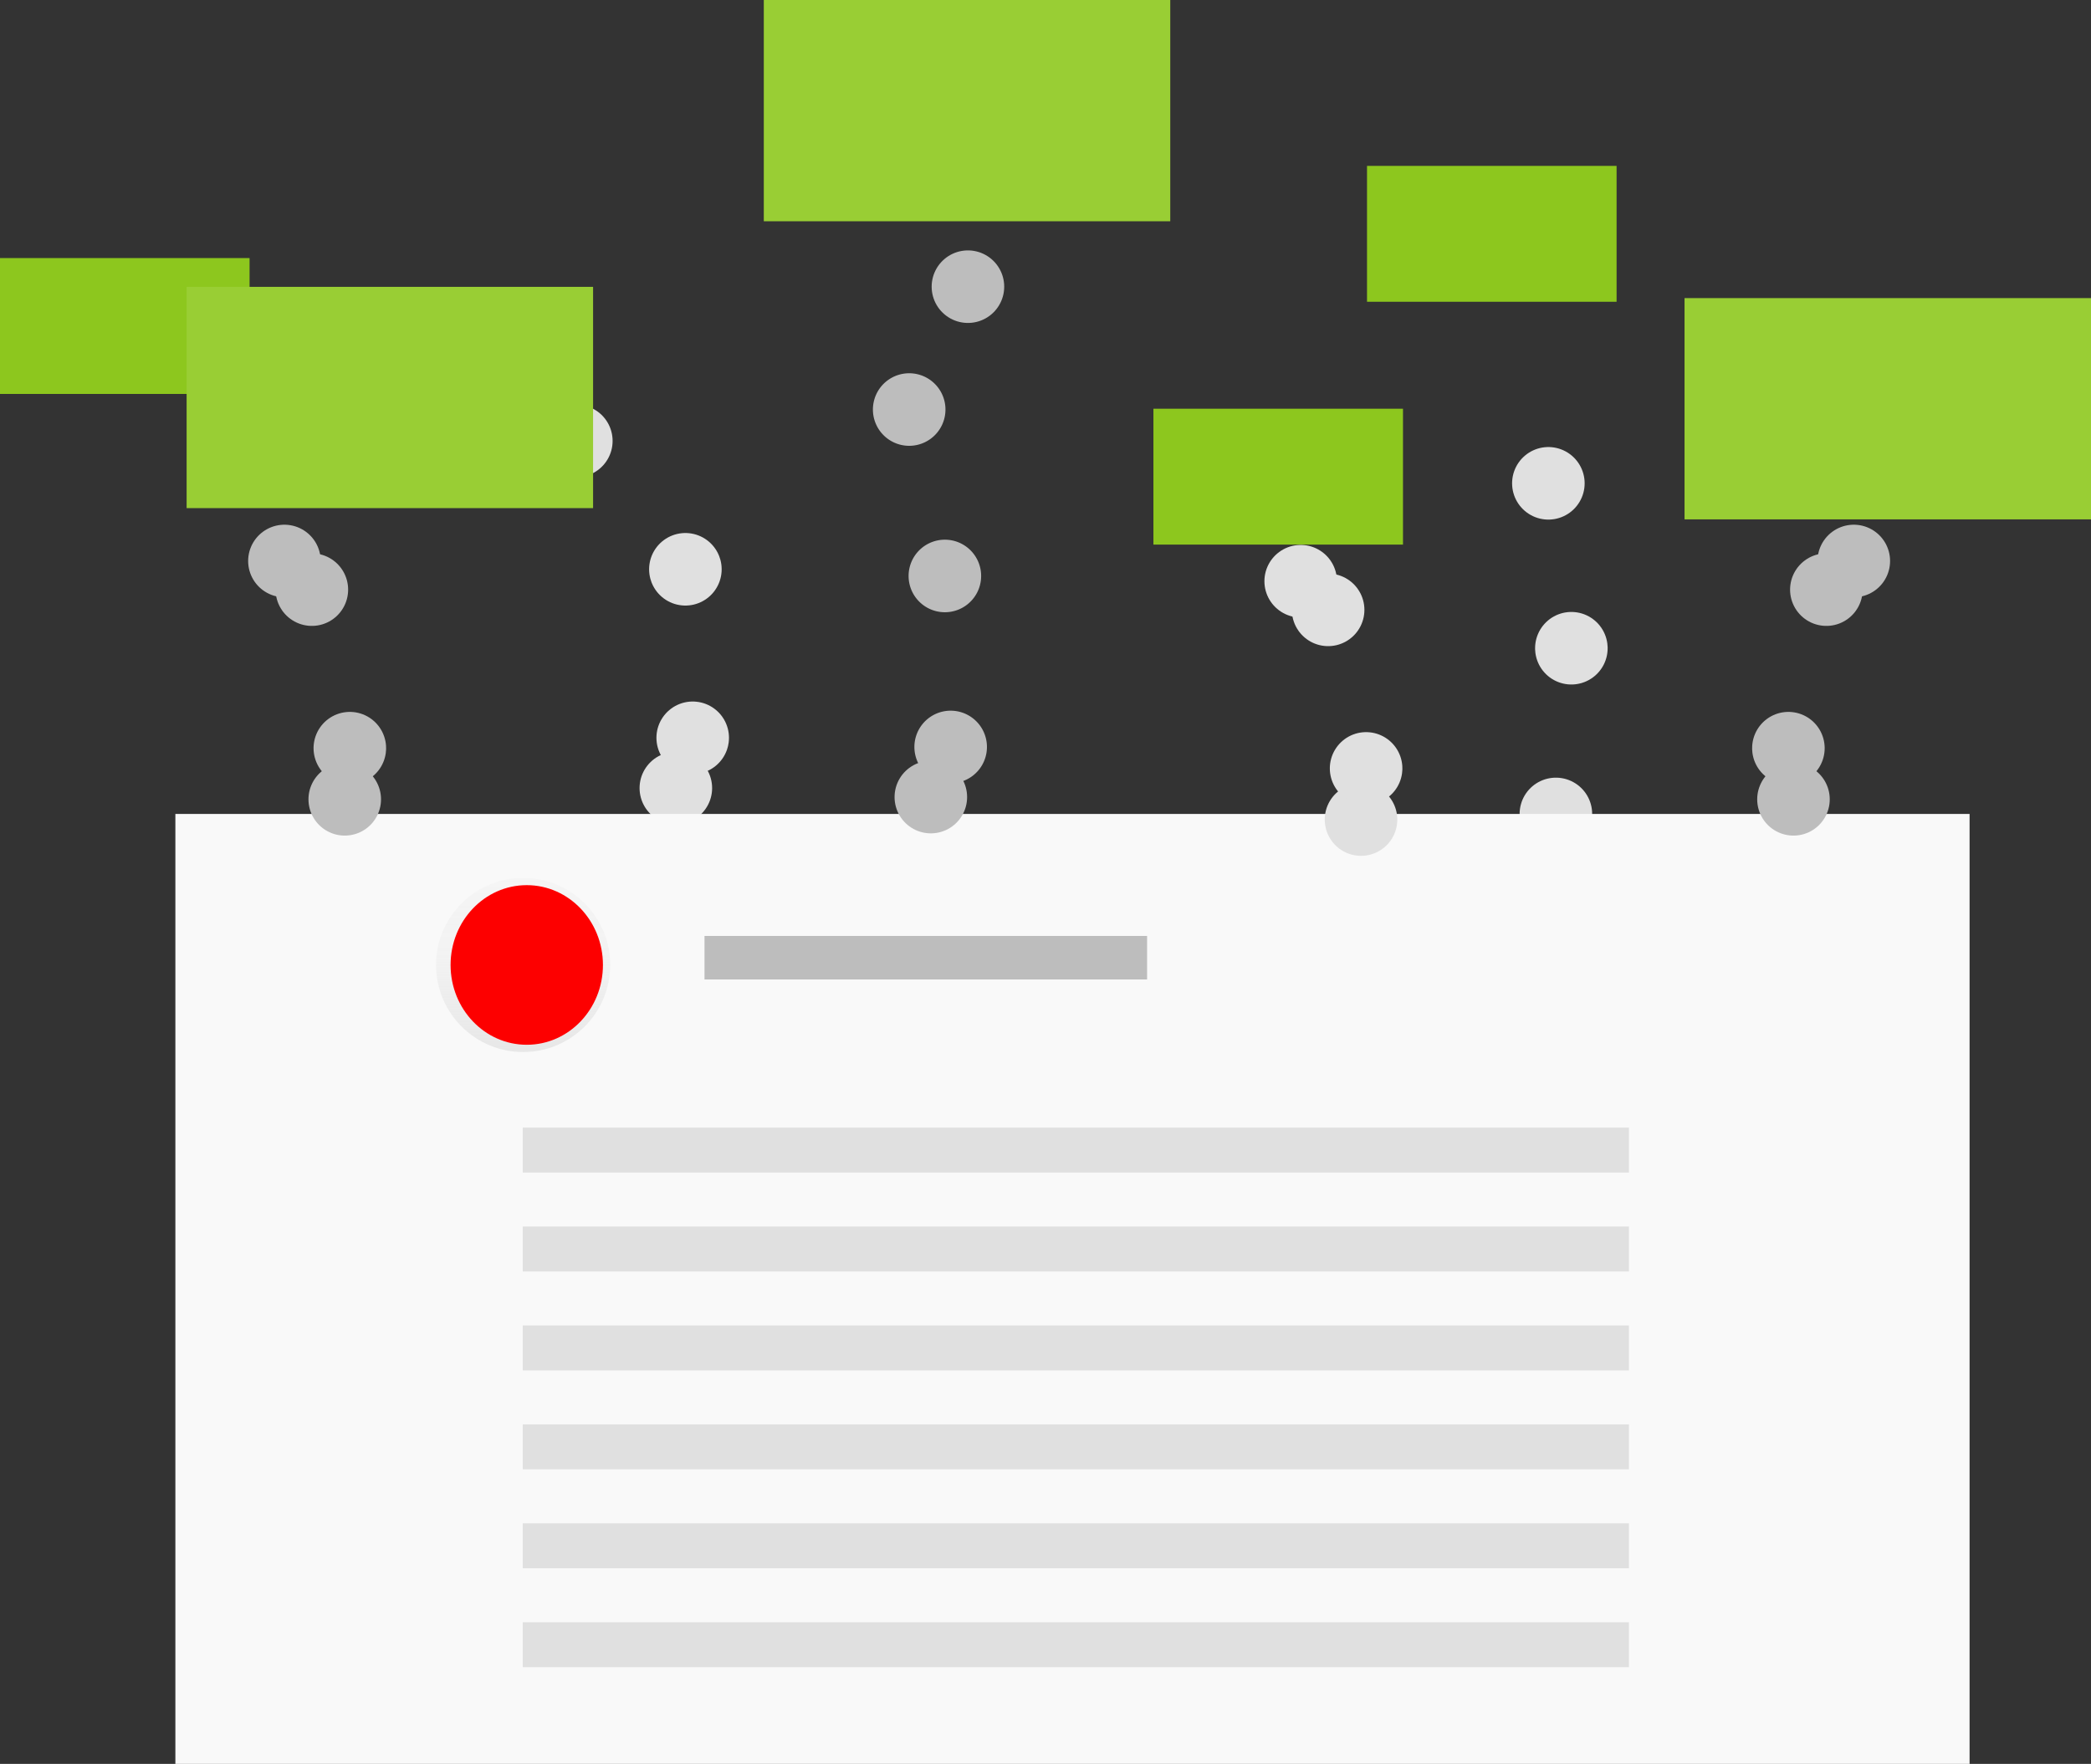 <svg xmlns="http://www.w3.org/2000/svg" xmlns:xlink="http://www.w3.org/1999/xlink" width="288.207" height="243.117" viewBox="0 0 288.207 243.117"><rect x="0" y="0" width="288.207" height="243.117" fill="#333333" stroke="none"/><defs><linearGradient id="a" x1="0.5" y1="1" x2="0.5" gradientUnits="objectBoundingBox"><stop offset="0" stop-color="#b3b3b3" stop-opacity="0.251"/><stop offset="0.54" stop-color="#b3b3b3" stop-opacity="0.102"/><stop offset="1" stop-color="#b3b3b3" stop-opacity="0.051"/></linearGradient></defs><path d="M807.677,268.389S816.354,236.159,799,203" transform="translate(-593.226 -156.205)" fill="none" stroke="#e0e0e0" stroke-linecap="round" stroke-linejoin="round" stroke-width="10" stroke-dasharray="0 23"/><line transform="translate(93.153 108.62)" stroke-width="10" stroke="#e0e0e0" stroke-linecap="round" stroke-linejoin="round" fill="none"/><path d="M361.9,269.572c3.062-12.508,3.976-38.583-36.463-49.652" transform="translate(-266.423 -167.882)" fill="none" stroke="#e0e0e0" stroke-linecap="round" stroke-linejoin="round" stroke-width="10" stroke-dasharray="0 23.61"/><line transform="translate(56.104 51)" stroke-width="10" stroke="#e0e0e0" stroke-linecap="round" stroke-linejoin="round" fill="none"/><rect width="247.3" height="130.933" transform="translate(24.172 112.184)" fill="#f9f9f9"/><circle cx="12" cy="12" r="12" transform="translate(60.104 121)" fill="url(#a)"/><ellipse cx="10.5" cy="11" rx="10.5" ry="11" transform="translate(62.104 122)" fill="#fd0000"/><rect width="61" height="6" transform="translate(97.104 129)" fill="#bdbdbd"/><rect width="152.471" height="6.198" transform="translate(72.052 169.051)" fill="#e0e0e0"/><rect width="152.471" height="6.198" transform="translate(72.052 155.415)" fill="#e0e0e0"/><rect width="152.471" height="6.198" transform="translate(72.052 182.686)" fill="#e0e0e0"/><rect width="152.471" height="6.198" transform="translate(72.052 196.322)" fill="#e0e0e0"/><rect width="152.471" height="6.198" transform="translate(72.052 209.957)" fill="#e0e0e0"/><rect width="152.471" height="6.198" transform="translate(72.052 223.593)" fill="#e0e0e0"/><line transform="translate(47.517 110.17)" stroke-width="10" stroke="#bdbdbd" stroke-linecap="round" stroke-linejoin="round" fill="none"/><path d="M276.25,332.71c.236-6.7-.583-16.716-6.44-23.37" transform="translate(-228.032 -229.59)" fill="none" stroke="#bdbdbd" stroke-linecap="round" stroke-linejoin="round" stroke-width="10" stroke-dasharray="0 22.87"/><line transform="translate(39.202 77.32)" stroke-width="10" stroke="#bdbdbd" stroke-linecap="round" stroke-linejoin="round" fill="none"/><line transform="translate(187.592 112.959)" stroke-width="10" stroke="#e0e0e0" stroke-linecap="round" stroke-linejoin="round" fill="none"/><path d="M728.25,341.71c.236-6.7-.583-16.716-6.44-23.37" transform="translate(-539.957 -235.801)" fill="none" stroke="#e0e0e0" stroke-linecap="round" stroke-linejoin="round" stroke-width="10" stroke-dasharray="0 22.87"/><line transform="translate(179.277 80.109)" stroke-width="10" stroke="#e0e0e0" stroke-linecap="round" stroke-linejoin="round" fill="none"/><line transform="translate(247.198 110.17)" stroke-width="10" stroke="#bdbdbd" stroke-linecap="round" stroke-linejoin="round" fill="none"/><path d="M930.332,332.71c-.236-6.7.583-16.716,6.44-23.37" transform="translate(-683.834 -229.59)" fill="none" stroke="#bdbdbd" stroke-linecap="round" stroke-linejoin="round" stroke-width="10" stroke-dasharray="0 22.87"/><line transform="translate(255.513 77.32)" stroke-width="10" stroke="#bdbdbd" stroke-linecap="round" stroke-linejoin="round" fill="none"/><rect width="34.399" height="18.727" transform="translate(0 35.57)" fill="#8dc71e"/><rect width="34.399" height="18.727" transform="translate(188.419 22.864)" fill="#8dc71e"/><rect width="34.399" height="18.727" transform="translate(158.979 56.334)" fill="#8dc71e"/><rect width="56.024" height="30.497" transform="translate(25.722 39.537)" fill="#99ce34"/><rect width="56.024" height="30.497" transform="translate(232.184 41.087)" fill="#99ce34"/><rect width="56.024" height="30.497" transform="translate(105.276)" fill="#99ce34"/><line transform="translate(128.299 109.86)" stroke-width="10" stroke="#bdbdbd" stroke-linecap="round" stroke-linejoin="round" fill="none"/><path d="M543.906,249.585a36.564,36.564,0,0,0-2.888-28.114c-7.438-13.484-.75-26.62,3.052-32.341" transform="translate(-412.874 -146.633)" fill="none" stroke="#bdbdbd" stroke-linecap="round" stroke-linejoin="round" stroke-width="10" stroke-dasharray="0 24.01"/><line transform="translate(133.412 39.512)" stroke-width="10" stroke="#bdbdbd" stroke-linecap="round" stroke-linejoin="round" fill="none"/></svg>